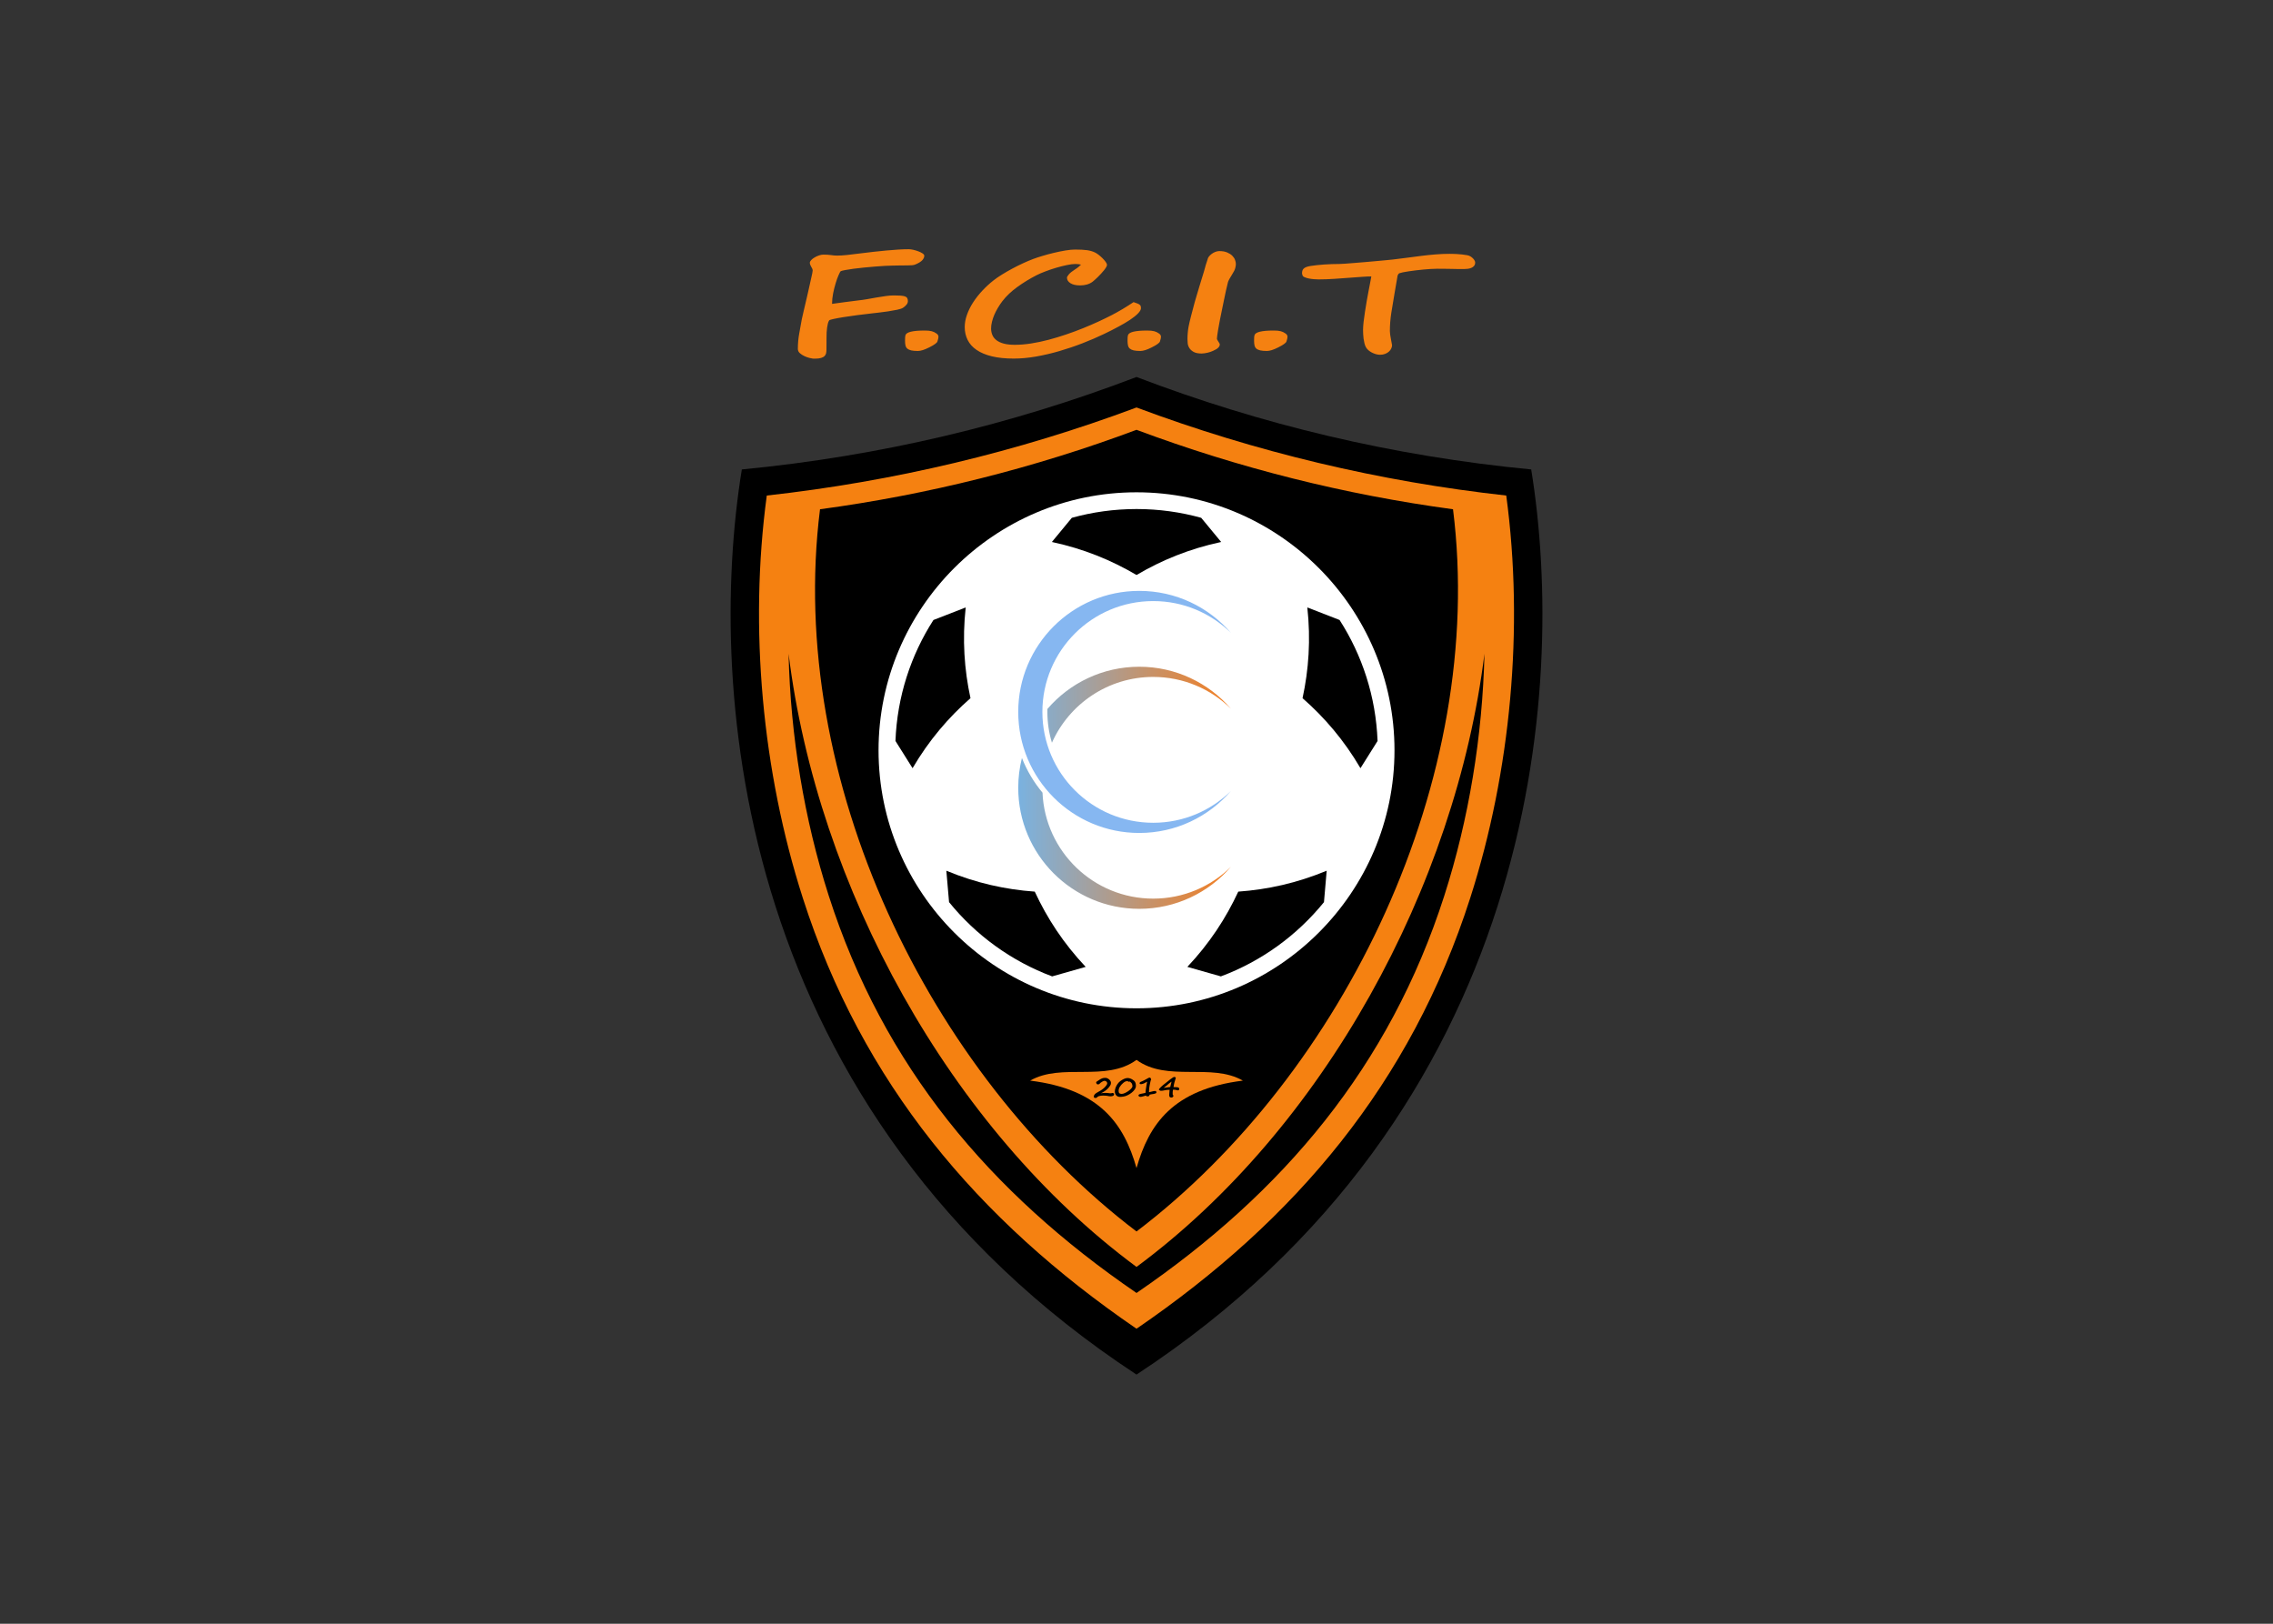 <svg clip-rule="evenodd" fill-rule="evenodd" stroke-linejoin="round" stroke-miterlimit="2" viewBox="0 0 560 400" xmlns="http://www.w3.org/2000/svg" xmlns:xlink="http://www.w3.org/1999/xlink"><rect x="0" y="0" width="560" height="400" fill="#333333" stroke="none"/><linearGradient id="a" gradientUnits="userSpaceOnUse" x1="86.948" x2="151.234" y1="162.789" y2="162.789"><stop offset="0" stop-color="#7ab2e0"/><stop offset="1" stop-color="#f57e20"/></linearGradient><g transform="matrix(.815 0 0 .815 180 61.392)"><path d="m122.705 340.157c-120.961-79.39-130.184-206.575-119.314-273.589 41.945-4.037 81.627-13.567 119.314-27.946 37.687 14.379 77.369 23.91 119.313 27.946 10.87 67.014 1.647 194.199-119.313 273.589z"/><path d="m234.474 74.456c-38.277-4.238-75.672-13.134-111.769-26.618-36.098 13.484-73.492 22.38-111.769 26.618-5.403 40.054-1.363 83.441 10.886 121.632 17.936 55.923 52.742 97.276 100.883 130.212 48.14-32.936 82.946-74.289 100.883-130.212 12.248-38.191 16.288-81.578 10.886-121.632zm-216.952 47.787c8.692 70.385 48.688 143.599 105.183 185.374 56.494-41.775 96.489-114.989 105.182-185.374-.586 24.964-4.736 50.081-12.133 73.145-16.544 51.58-48.647 89.723-93.049 120.1-44.402-30.377-76.506-68.52-93.05-120.1-7.396-23.064-11.547-48.181-12.133-73.145zm105.183-67.652c30.983 11.574 62.972 19.595 95.676 24.015 10.247 81.549-32.924 170.635-95.676 218.298-62.752-47.663-105.923-136.749-95.676-218.298 32.703-4.419 64.692-12.441 95.676-24.015z" fill="#f58111"/><path d="m122.705 277.741c-3.76-13.231-10.994-23.823-32.15-26.434 9.491-5.476 22.83.541 32.15-6.273 9.319 6.814 22.658.798 32.149 6.273-21.156 2.611-28.389 13.203-32.149 26.434z" fill="#f58111"/><path d="m122.705 229.446c42.952 0 77.985-35.033 77.985-77.985 0-42.953-35.033-77.986-77.985-77.986-42.953 0-77.985 35.033-77.985 77.986 0 42.952 35.032 77.985 77.985 77.985z" fill="#fff"/><path d="m179.372 197.36.821-9.503c-9.038 3.752-17.935 5.694-26.728 6.319-3.703 7.999-8.677 15.628-15.391 22.748l10.133 2.875c12.307-4.595 23.037-12.417 31.165-22.439zm16.2-48.716-5.17 8.224c-4.946-8.444-10.871-15.36-17.508-21.162 1.87-8.614 2.506-17.698 1.444-27.427l9.75 3.793c6.83 10.622 10.974 23.131 11.484 36.572zm-145.735-.001 5.17 8.225c4.947-8.444 10.871-15.36 17.508-21.162-1.871-8.614-2.506-17.698-1.445-27.427l-9.75 3.793c-6.828 10.621-10.972 23.131-11.483 36.571zm92.425-67.453 6.03 7.302c-9.569 2.046-17.996 5.5-25.587 9.981-7.592-4.48-16.018-7.935-25.587-9.981l6.03-7.302c6.225-1.729 12.782-2.656 19.557-2.656 6.774 0 13.332.927 19.557 2.656zm-76.224 116.17-.822-9.503c9.039 3.751 17.936 5.694 26.729 6.319 3.703 7.999 8.675 15.628 15.39 22.748l-10.134 2.876c-12.305-4.596-23.036-12.418-31.163-22.44z"/><path d="m123.535 126.203c11.068 0 20.99 4.916 27.699 12.684-6.046-5.94-14.334-9.604-23.479-9.604-13.655 0-25.401 8.169-30.621 19.887-.895-2.945-1.377-6.07-1.377-9.308 0-.301.005-.6.013-.899 6.711-7.812 16.659-12.76 27.765-12.76zm-29.252 38.061c.772 17.821 15.462 32.032 33.473 32.032 9.145 0 17.433-3.664 23.479-9.604-6.709 7.769-16.631 12.685-27.699 12.685-20.206 0-36.587-16.381-36.587-36.587 0-3.106.388-6.122 1.117-9.001 1.507 3.834 3.62 7.364 6.217 10.475z" fill="url(#a)"/><path d="m123.535 103.275c11.068 0 20.99 4.916 27.699 12.684-6.046-5.939-14.334-9.604-23.479-9.604-18.505 0-33.507 15.002-33.507 33.507s15.002 33.506 33.507 33.506c9.145 0 17.433-3.664 23.479-9.604-6.709 7.768-16.631 12.684-27.699 12.684-20.206 0-36.587-16.381-36.587-36.586s16.381-36.587 36.587-36.587z" fill="#86b7f1"/><path d="m55.927 4.576c-.271.135-.611.228-1.021.264-.408.035-.862.049-1.338.049-.976 0-1.894.007-2.769.029-.861.021-1.497.036-1.928.036-.544 0-1.292.028-2.223.079-.93.057-1.94.128-3.017.213-1.089.079-2.202.186-3.324.299-1.135.121-2.189.242-3.165.364-.976.128-1.804.257-2.507.392-.692.128-1.157.249-1.384.363-.125.135-.34.542-.623 1.198-.295.663-.579 1.461-.863 2.402-.295.94-.544 1.96-.771 3.065-.215 1.098-.329 2.16-.329 3.193 1.214-.157 2.473-.328 3.754-.513 1.282-.186 2.677-.364 4.186-.535.817-.079 1.702-.207 2.643-.371.942-.171 1.895-.335 2.848-.506.952-.164 1.872-.313 2.768-.435.896-.128 1.712-.192 2.45-.192.794 0 1.463.021 2.008.057.544.036.987.107 1.327.214.34.114.59.285.726.513.147.229.216.549.216.948 0 .363-.137.72-.409 1.055-.283.342-.635.663-1.077.955-.317.207-.896.399-1.747.585-.851.178-1.77.342-2.757.491-.987.143-1.928.271-2.824.371-.896.107-1.554.178-1.952.222-1.543.17-3.085.349-4.605.556-1.509.199-2.882.399-4.095.591-1.225.2-2.223.378-3.006.556-.794.171-1.225.313-1.316.428-.158.221-.283.52-.386.898-.102.378-.181.798-.25 1.261-.068.471-.113.956-.136 1.476-.023.513-.035 1.02-.035 1.525 0 .82 0 1.504-.011 2.067-.012.556-.012 1.119-.012 1.689 0 .35-.034.685-.102 1.005-.069.313-.216.599-.455.841-.226.243-.578.442-1.043.584-.465.15-1.089.221-1.86.221h-.352c-.125 0-.238-.007-.351-.021-.125-.014-.442-.079-.931-.186-.487-.113-.998-.292-1.52-.535-.533-.242-1.01-.548-1.418-.905-.408-.364-.612-.805-.612-1.318 0-1.618.147-3.194.432-4.733.283-1.532.544-2.936.759-4.205.023-.1.091-.371.182-.813.102-.449.227-1.005.385-1.682.159-.677.329-1.433.533-2.273.205-.848.397-1.704.601-2.573.193-.869.385-1.725.579-2.566.192-.841.362-1.604.51-2.288.159-.684.284-1.247.375-1.703.079-.449.125-.728.125-.82 0-.186-.045-.371-.125-.556-.091-.185-.193-.377-.306-.577-.114-.192-.205-.392-.295-.591-.091-.2-.136-.407-.136-.621 0-.263.136-.541.42-.833.272-.292.612-.557 1.032-.798.409-.25.851-.449 1.328-.606.476-.164.907-.242 1.316-.242.907 0 1.678.05 2.325.142.635.1 1.248.15 1.827.15.839 0 1.848-.064 3.039-.185 1.181-.128 2.53-.286 4.039-.485 1.304-.164 2.609-.321 3.913-.471 1.316-.142 2.598-.277 3.846-.392 1.247-.121 2.45-.213 3.606-.285 1.149-.073 2.225-.108 3.224-.108.375 0 .828.064 1.361.178.533.121 1.043.271 1.543.463.499.185.918.399 1.27.634.34.236.51.471.51.692 0 .413-.181.848-.544 1.29-.375.45-1.078.892-2.11 1.34zm6.909 21.903c0-.414-.216-.755-.636-1.02-.42-.306-.885-.535-1.406-.669-.522-.143-1.226-.207-2.11-.207-3.675 0-5.615.478-5.819 1.439-.068.193-.102.421-.114.685-.011.271-.023.592-.023.984 0 .542.045 1.012.137 1.396.09.392.271.713.544.956.284.242.669.42 1.18.542.51.114 1.19.179 2.03.179.397 0 .896-.093 1.486-.271.579-.186 1.225-.456 1.94-.819.771-.385 1.361-.727 1.758-1.02.397-.292.635-.535.703-.734.217-.65.33-1.135.33-1.441zm61.219-8.703c0 .484-.306 1.033-.906 1.646-.59.613-1.408 1.254-2.417 1.931-1.021.677-2.211 1.376-3.562 2.096-1.35.727-2.779 1.455-4.288 2.174-2.031.977-4.197 1.91-6.5 2.801-2.292.891-4.617 1.675-6.988 2.367-2.371.691-4.729 1.24-7.079 1.653-2.348.406-4.594.613-6.715.613-2.552 0-4.753-.228-6.614-.677-1.859-.456-3.402-1.098-4.617-1.932-1.225-.833-2.121-1.838-2.711-3.015-.59-1.183-.885-2.487-.885-3.92 0-1.198.228-2.424.67-3.671.442-1.255 1.054-2.495 1.837-3.721.793-1.226 1.713-2.409 2.779-3.549 1.066-1.141 2.2-2.195 3.426-3.151.703-.556 1.554-1.14 2.529-1.746.976-.606 1.997-1.197 3.086-1.782s2.178-1.133 3.29-1.64c1.111-.513 2.155-.955 3.153-1.326.715-.271 1.611-.563 2.7-.891 1.077-.328 2.211-.634 3.403-.92 1.179-.285 2.359-.527 3.504-.72 1.157-.192 2.156-.292 2.995-.292 1.509 0 2.7.064 3.584.186.885.128 1.679.349 2.359.67.33.156.715.392 1.135.712.419.321.817.67 1.19 1.041.375.377.704.748.965 1.119.272.371.396.677.396.927 0 .171-.079.399-.249.684-.159.285-.375.592-.646.927-.261.335-.567.677-.896 1.033s-.658.691-.976 1.012c-.329.321-.624.606-.919.855-.283.25-.51.442-.658.563-.999.742-2.257 1.112-3.754 1.112-1.271 0-2.247-.228-2.949-.67-.692-.449-1.044-1.005-1.044-1.675 0-.207.192-.535.567-.991.375-.449.998-.948 1.86-1.49.42-.264.782-.527 1.089-.784.317-.256.556-.484.737-.677-.556-.128-1.123-.192-1.69-.192-.692 0-1.554.107-2.587.327-1.021.214-2.098.485-3.221.813-1.111.328-2.211.691-3.266 1.098-1.067.399-1.963.791-2.7 1.169-2.031 1.041-3.959 2.216-5.773 3.528-1.826 1.311-3.324 2.737-4.526 4.284-.465.613-.908 1.262-1.327 1.96-.42.698-.783 1.404-1.1 2.117-.306.72-.556 1.44-.726 2.152-.182.72-.272 1.397-.272 2.039 0 .705.125 1.361.375 1.959.238.599.646 1.119 1.214 1.568.556.442 1.292.792 2.2 1.041.908.25 2.03.377 3.358.377 1.576 0 3.233-.135 4.957-.406s3.482-.642 5.251-1.105c1.769-.471 3.55-1.005 5.331-1.611 1.781-.605 3.505-1.24 5.15-1.91 1.655-.67 3.209-1.34 4.685-2.024 1.474-.685 2.813-1.333 4.004-1.946.465-.235.986-.513 1.542-.834.567-.32 1.146-.655 1.736-.998.578-.349 1.156-.706 1.724-1.069.567-.364 1.078-.699 1.543-.998.51.164.918.307 1.213.435.307.128.522.256.67.385.147.135.238.278.283.427.048.162.071.333.071.532zm6.046 8.703c0-.414-.215-.755-.635-1.02-.42-.306-.885-.535-1.406-.669-.522-.143-1.226-.207-2.109-.207-3.676 0-5.616.478-5.82 1.439-.068.193-.102.421-.114.685-.011.271-.022.592-.022.984 0 .542.045 1.012.136 1.396.091.392.272.713.544.956.284.242.67.42 1.18.542.51.114 1.19.179 2.03.179.397 0 .896-.093 1.486-.271.579-.186 1.225-.456 1.939-.819.771-.385 1.361-.727 1.758-1.02.397-.292.636-.535.704-.734.216-.65.329-1.135.329-1.441zm22.629-21.796c0 .192-.057.535-.182 1.034-.125.492-.419 1.105-.907 1.846-.386.599-.681 1.104-.907 1.525-.215.414-.352.728-.397.941-.396 1.583-.782 3.293-1.146 5.111-.363 1.825-.771 3.806-1.214 5.93-.102.584-.227 1.197-.34 1.832-.125.634-.227 1.226-.317 1.782-.091.556-.159 1.048-.216 1.476-.058.42-.091.713-.091.862 0 .114.046.25.136.414.092.157.193.321.296.484.112.171.215.328.306.485.091.15.125.285.125.392 0 .321-.147.641-.465.962-.307.321-.817.635-1.521.941-.578.263-1.156.463-1.735.591-.567.135-1.146.214-1.724.242-1.066 0-1.884-.164-2.475-.499-.589-.335-1.02-.734-1.292-1.19-.284-.463-.442-.941-.487-1.44-.046-.506-.068-.919-.068-1.254 0-.67.034-1.304.091-1.91.045-.606.136-1.205.237-1.789.183-.941.443-2.053.771-3.314.33-1.269.681-2.615 1.066-4.034.057-.221.17-.577.307-1.062.147-.492.318-1.047.499-1.682.192-.634.397-1.304.601-2.002.217-.706.42-1.375.613-2.018.204-.641.374-1.212.533-1.725.159-.506.271-.884.34-1.133.125-.463.228-.82.295-1.069.068-.249.137-.484.193-.698.067-.214.147-.457.238-.72s.204-.634.362-1.104l-.033.042c.045-.228.181-.47.396-.741.227-.278.499-.535.817-.777.317-.243.691-.442 1.101-.606.408-.157.815-.242 1.213-.242.93 0 1.713.143 2.359.414.635.271 1.157.599 1.543.991.386.385.669.805.828 1.24.17.442.249.827.249 1.162v.31zm15.621 21.796c0 .306-.113.791-.329 1.439-.068.2-.307.442-.704.734-.396.292-.986.634-1.758 1.02-.715.363-1.361.634-1.939.819-.59.179-1.089.271-1.485.271-.84 0-1.521-.064-2.03-.179-.511-.121-.896-.299-1.181-.542-.272-.242-.453-.563-.544-.956-.091-.384-.137-.855-.137-1.396 0-.392.012-.713.022-.984.012-.264.046-.492.114-.685.204-.962 2.144-1.439 5.818-1.439.885 0 1.588.064 2.11.207.521.135.986.363 1.406.669.421.267.637.608.637 1.022zm56.727-22.488c0 .435-.103.777-.318 1.034-.203.257-.476.457-.816.606-.329.142-.692.242-1.077.292-.386.049-.76.071-1.111.071-.795 0-1.509 0-2.145-.007-.635-.007-1.247-.021-1.838-.036-.601-.014-1.225-.021-1.883-.028-.657-.007-1.407-.015-2.28-.015-.544 0-1.19.021-1.905.064-.726.043-1.475.1-2.246.171-.771.064-1.554.149-2.325.25-.771.1-1.497.192-2.155.292-.669.099-1.248.199-1.747.299-.499.107-.862.2-1.077.285-.159.057-.295.214-.42.47-.125.257-.182.485-.182.677l-.861 5.011c-.341 1.953-.647 3.87-.953 5.751-.295 1.889-.442 3.749-.442 5.588 0 .25.034.606.09 1.077.068.463.147.926.238 1.39.092.456.171.862.228 1.211.068.343.102.535.102.563 0 .335-.079.67-.249 1.02-.159.349-.396.663-.715.94-.307.278-.692.506-1.146.677-.454.178-.964.264-1.543.264-.374 0-.771-.057-1.202-.178-.42-.122-.828-.278-1.226-.478-.396-.207-.748-.442-1.065-.713-.307-.271-.545-.563-.727-.869-.204-.343-.352-.749-.465-1.205-.113-.463-.204-.934-.272-1.411-.057-.484-.102-.955-.124-1.418-.023-.47-.034-.891-.034-1.268 0-.627.057-1.412.158-2.367.113-.956.25-1.981.42-3.072.17-1.09.352-2.202.545-3.343.203-1.133.396-2.195.589-3.193.182-.991.353-1.861.5-2.602.135-.734.237-1.255.283-1.562-.714 0-1.61.036-2.7.114-1.089.079-2.257.164-3.517.257-1.599.128-3.232.25-4.923.356-1.679.114-3.278.17-4.787.17-.306 0-.736-.021-1.293-.057-.556-.036-1.1-.1-1.633-.207-.521-.107-.998-.25-1.396-.435-.397-.193-.59-.442-.59-.749-.046-.107-.079-.178-.091-.213-.011-.036-.011-.121-.011-.264 0-.235.033-.463.102-.691.057-.221.182-.428.362-.613.171-.185.432-.349.783-.492.34-.135.783-.249 1.306-.335 1.247-.192 2.631-.342 4.162-.449 1.52-.1 3.052-.157 4.583-.157.284 0 .828-.029 1.61-.079.783-.057 1.701-.128 2.756-.214 1.056-.079 2.189-.178 3.393-.278 1.202-.107 2.359-.207 3.459-.306 1.089-.093 2.076-.186 2.938-.271s1.498-.143 1.894-.185c1.441-.171 2.883-.35 4.322-.542 1.441-.2 2.882-.385 4.322-.563 1.44-.186 2.869-.335 4.299-.449 1.43-.122 2.847-.178 4.242-.178.171 0 .466 0 .862.007.397.007.852.028 1.361.05.511.029 1.043.071 1.61.129.567.057 1.09.135 1.577.228.374.071.714.2.998.378s.533.385.749.605c.215.221.374.442.477.656.113.218.17.397.17.539z" fill="#f58111"/><path d="m115.938 255.426c0 .064-.021.146-.062.247-.021.047-.061.092-.121.137s-.131.083-.216.119c-.085.034-.181.063-.288.082-.109.021-.223.031-.342.031-.143 0-.267-.003-.374-.01s-.195-.021-.266-.04c-.093-.024-.205-.047-.334-.068s-.267-.038-.413-.052c-.145-.015-.294-.024-.445-.033-.152-.009-.299-.013-.438-.013-.123 0-.265.006-.425.017-.16.012-.32.03-.481.059-.16.027-.31.064-.448.108-.139.044-.249.099-.326.166-.058.05-.112.102-.158.152-.046.051-.089.091-.131.119-.04.03-.093.055-.155.069-.063.018-.139.026-.23.026-.329 0-.494-.132-.494-.396 0-.125.022-.24.064-.347.042-.105.1-.203.174-.294.071-.091.155-.173.249-.25.093-.076.189-.146.288-.21.146-.094.306-.189.48-.284.172-.097.349-.196.526-.299s.353-.209.522-.321c.17-.111.328-.227.471-.346.119-.1.219-.188.301-.262.082-.075.152-.142.212-.2.06-.059.11-.11.15-.158.042-.047.08-.092.114-.134.067-.083.131-.164.192-.242.062-.08.115-.158.163-.236.046-.078.083-.155.111-.231.028-.075.042-.152.042-.23 0-.1-.021-.195-.063-.283-.043-.09-.101-.167-.178-.236-.076-.067-.167-.122-.276-.162-.107-.039-.227-.061-.358-.061-.117 0-.313.078-.585.233-.094.054-.179.105-.256.155-.077.049-.148.099-.214.147-.065.048-.127.1-.184.152-.057.053-.113.109-.168.171-.039.04-.077.076-.114.104-.039.028-.081.051-.129.068-.048.018-.103.031-.166.038s-.136.01-.221.01c-.062 0-.12-.021-.173-.064-.054-.042-.1-.095-.138-.154-.037-.06-.067-.123-.09-.187-.021-.065-.032-.119-.032-.16 0-.059.012-.107.037-.146.024-.039.063-.077.114-.117.051-.038.113-.081.188-.126.075-.046.162-.103.26-.17.146-.1.279-.188.4-.269.121-.078.237-.148.348-.21.112-.062.221-.114.329-.16.107-.046.222-.088.345-.123.093-.027.208-.049.34-.06.131-.013.282-.02.448-.02.201 0 .4.047.598.138.199.092.378.21.536.354.16.146.287.306.386.485.097.179.146.357.146.536 0 .104-.015.227-.042.363-.03.139-.096.286-.197.443-.091.143-.193.289-.31.439-.115.152-.236.298-.364.436-.135.145-.287.287-.457.428-.171.14-.351.273-.539.399-.188.127-.379.243-.575.353-.196.108-.387.205-.574.292.088-.022.194-.041.318-.055s.257-.026.4-.038c.142-.011.29-.019.443-.022.154-.005.304-.006.448-.006.109 0 .221.006.339.019s.236.025.353.04c.117.013.23.026.342.04.11.011.212.018.306.018.07 0 .133-.006.189-.017.057-.012.111-.023.16-.036.049-.012.097-.023.142-.035.046-.011.094-.018.147-.018s.105.017.157.045c.052.029.099.065.137.106.04.041.072.085.097.129.024.046.038.085.038.118zm5.542-2.412c0-.065-.007-.145-.022-.235-.015-.093-.032-.183-.057-.27-.024-.088-.048-.168-.075-.24-.025-.072-.052-.122-.078-.149-.029-.037-.067-.079-.112-.127-.046-.049-.094-.099-.145-.148s-.102-.099-.152-.145c-.052-.047-.099-.089-.144-.122-.078.048-.187.071-.323.071-.024 0-.054-.01-.091-.026-.036-.019-.073-.04-.114-.063-.039-.024-.076-.046-.113-.063-.036-.019-.064-.027-.085-.027-.144 0-.269.01-.378.031-.11.02-.213.053-.31.097-.099.046-.196.104-.294.175-.097.072-.206.159-.325.259-.385.32-.712.689-.979 1.112-.257.397-.385.809-.385 1.233 0 .074.004.152.014.233.012.08.026.155.047.225.021.069.042.131.069.184.026.053.057.09.091.112.216.128.456.192.718.192.137 0 .287-.026.451-.074.163-.049.329-.111.5-.188.168-.076.333-.161.494-.254.16-.094.306-.183.438-.268.067-.045.146-.102.237-.17.093-.068.188-.145.29-.23.1-.087.2-.178.299-.272.1-.098.188-.194.267-.292.08-.1.144-.196.193-.293.049-.094.074-.184.074-.268zm1.046-.124c0 .362-.129.731-.386 1.112-.119.175-.261.347-.427.516-.164.17-.346.333-.548.488-.192.146-.393.284-.602.412-.208.128-.425.243-.649.346-.219.1-.428.181-.63.242s-.394.103-.578.129c-.218.029-.409.053-.572.068-.164.015-.303.022-.417.022-.256 0-.482-.042-.677-.131-.196-.088-.359-.206-.49-.355-.132-.15-.23-.325-.297-.523s-.102-.409-.102-.631c0-.344.073-.723.22-1.133.07-.195.155-.387.255-.578.102-.188.217-.376.348-.56.122-.175.255-.334.396-.479.141-.144.287-.272.436-.387.167-.125.341-.243.524-.354.184-.111.374-.212.569-.301.205-.094.398-.164.583-.21.186-.045.375-.068.567-.068.145 0 .296.018.453.055.156.035.311.083.466.145.128.053.255.117.381.192.125.075.239.148.343.223.104.074.191.141.263.203.07.063.118.108.142.137.146.172.254.375.324.611s.105.506.105.809zm6.186 1.941c0 .149-.049.247-.149.291-.082.036-.161.067-.239.094-.075.026-.156.05-.239.068-.082.021-.169.039-.26.055-.092.017-.188.032-.294.045-.155.022-.312.049-.473.075-.16.028-.311.065-.449.112l.012.164c0 .219-.246.328-.739.328-.044 0-.084-.013-.119-.037-.037-.025-.07-.053-.099-.081-.03-.029-.053-.057-.07-.082-.018-.024-.031-.037-.039-.037-.033 0-.09.012-.169.032-.08.023-.167.049-.258.076-.093.028-.181.055-.265.081-.085.026-.147.043-.188.048-.173.053-.325.091-.458.116-.131.026-.24.037-.325.037-.1 0-.187-.014-.263-.045-.075-.03-.138-.068-.185-.113-.049-.048-.086-.095-.109-.145-.025-.051-.038-.097-.038-.138 0-.087.032-.159.096-.219.064-.061.151-.111.262-.154.108-.044.235-.08.382-.112.146-.032.302-.063.468-.089.149-.028.305-.059.469-.093.162-.032.314-.075.454-.125.015-.144.026-.289.035-.435.01-.146.021-.271.034-.373.021-.16.045-.334.074-.519.026-.186.057-.37.086-.556.031-.187.062-.366.093-.539.029-.174.057-.329.08-.464.024-.134.044-.243.061-.328.015-.086.025-.133.028-.144-.048.02-.112.053-.196.098-.082.046-.172.094-.266.146-.096.051-.188.102-.277.151-.091.05-.167.09-.229.117-.04.02-.101.044-.177.071-.077.028-.162.054-.254.079-.092.024-.185.046-.277.063-.094.016-.178.024-.249.024-.095 0-.178-.024-.249-.072-.073-.049-.111-.121-.111-.219 0-.092.022-.165.064-.22.042-.054.106-.103.189-.147.085-.045.189-.091.315-.139.126-.049.271-.112.438-.189.03-.015.075-.037.138-.068.063-.033.136-.07.218-.112.08-.045.165-.09.255-.139.089-.048.174-.095.254-.138.081-.043.152-.082.217-.116s.108-.061.136-.077c.086-.053.172-.101.254-.146.081-.044.155-.082.224-.113.069-.033.129-.057.178-.075.05-.019.088-.027.113-.027.168 0 .293.078.376.233.08.142.119.266.119.371 0 .088-.044.179-.132.27-.065.276-.128.549-.186.82-.057.273-.111.556-.164.851-.049.28-.086.539-.111.774-.024.236-.038.442-.038.62 0 .034-.001.099-.006.192-.004.095-.006.192-.006.291.09-.013.205-.037.343-.068.139-.03.277-.065.416-.102s.266-.069.381-.099c.115-.028.192-.046.234-.052.102-.014.211-.023.327-.03.116-.008.243-.012.38-.012.05.095.089.171.114.228.024.059.038.114.038.167zm4.589-3.229c-.09.07-.188.142-.292.215-.103.074-.204.148-.306.224-.101.075-.197.149-.288.224-.093.072-.174.146-.244.217-.055.059-.134.131-.237.218-.104.085-.216.176-.337.272s-.243.19-.365.283c-.123.093-.23.174-.323.239.078-.007.173-.021.285-.035.113-.015.233-.03.361-.048.129-.017.26-.035.395-.054.135-.02.263-.037.385-.053.123-.016.233-.028.332-.041.1-.014.179-.02.237-.023.007-.052.019-.104.029-.155.013-.052.026-.108.043-.171.016-.063.033-.134.055-.211.02-.078.043-.167.068-.271zm2.318 2.292c0 .047-.012.093-.035.136s-.055.081-.095.113c-.039.034-.084.06-.133.08s-.102.029-.157.029c-.111 0-.202-.02-.275-.059-.135-.048-.287-.083-.46-.109-.172-.023-.345-.036-.52-.036h-.202c-.031.125-.057.251-.071.379-.017.127-.027.246-.033.358-.003.059-.004.112-.004.163v.152c0 .137.004.286.014.451.058.061.108.126.151.194.044.07.065.118.065.146 0 .067-.018.133-.055.196-.036.064-.082.121-.138.171-.055.05-.114.09-.18.121-.066.03-.131.045-.191.045-.034 0-.084-.004-.147-.01-.063-.007-.126-.022-.192-.044-.065-.022-.126-.054-.185-.097-.06-.041-.102-.098-.127-.171-.045-.132-.065-.26-.065-.382 0-.05.002-.123.007-.216.006-.093.014-.189.022-.291.009-.101.017-.197.024-.287.007-.091.014-.157.017-.201.004-.107.013-.214.025-.321.012-.108.028-.215.047-.322-.337 0-.628.014-.874.039-.245.023-.456.059-.634.1-.207.05-.406.089-.598.119-.19.028-.371.042-.54.042-.049 0-.102-.01-.158-.03-.055-.021-.11-.049-.168-.083-.057-.035-.111-.073-.163-.119-.053-.044-.101-.09-.141-.137.015-.051.048-.111.098-.184.052-.072.115-.152.193-.24.077-.087.164-.179.263-.277.098-.097.198-.193.304-.288.105-.097.21-.189.317-.282.106-.091.208-.174.304-.25.297-.233.554-.434.768-.604.215-.17.396-.314.547-.436s.273-.219.369-.296c.098-.075.175-.14.236-.188.061-.051.111-.089.148-.117.038-.028.075-.053.109-.075.053-.032.123-.082.211-.147.086-.065.178-.13.273-.193.094-.064.185-.12.271-.167.085-.047.154-.071.203-.071.153 0 .277.027.369.08s.139.125.139.216c-.009.031-.022.079-.04.143-.017.063-.038.134-.062.21-.022.076-.046.155-.07.239-.022.084-.045.158-.063.225-.07.203-.131.396-.179.579-.047.183-.088.356-.12.519s-.06.314-.081.456c-.022.143-.045.271-.067.392.089 0 .203.006.341.016.137.009.29.014.464.014.199 0 .357.013.477.04.12.025.214.064.281.113.065.051.11.114.133.19s.033.163.033.264z"/></g></svg>
